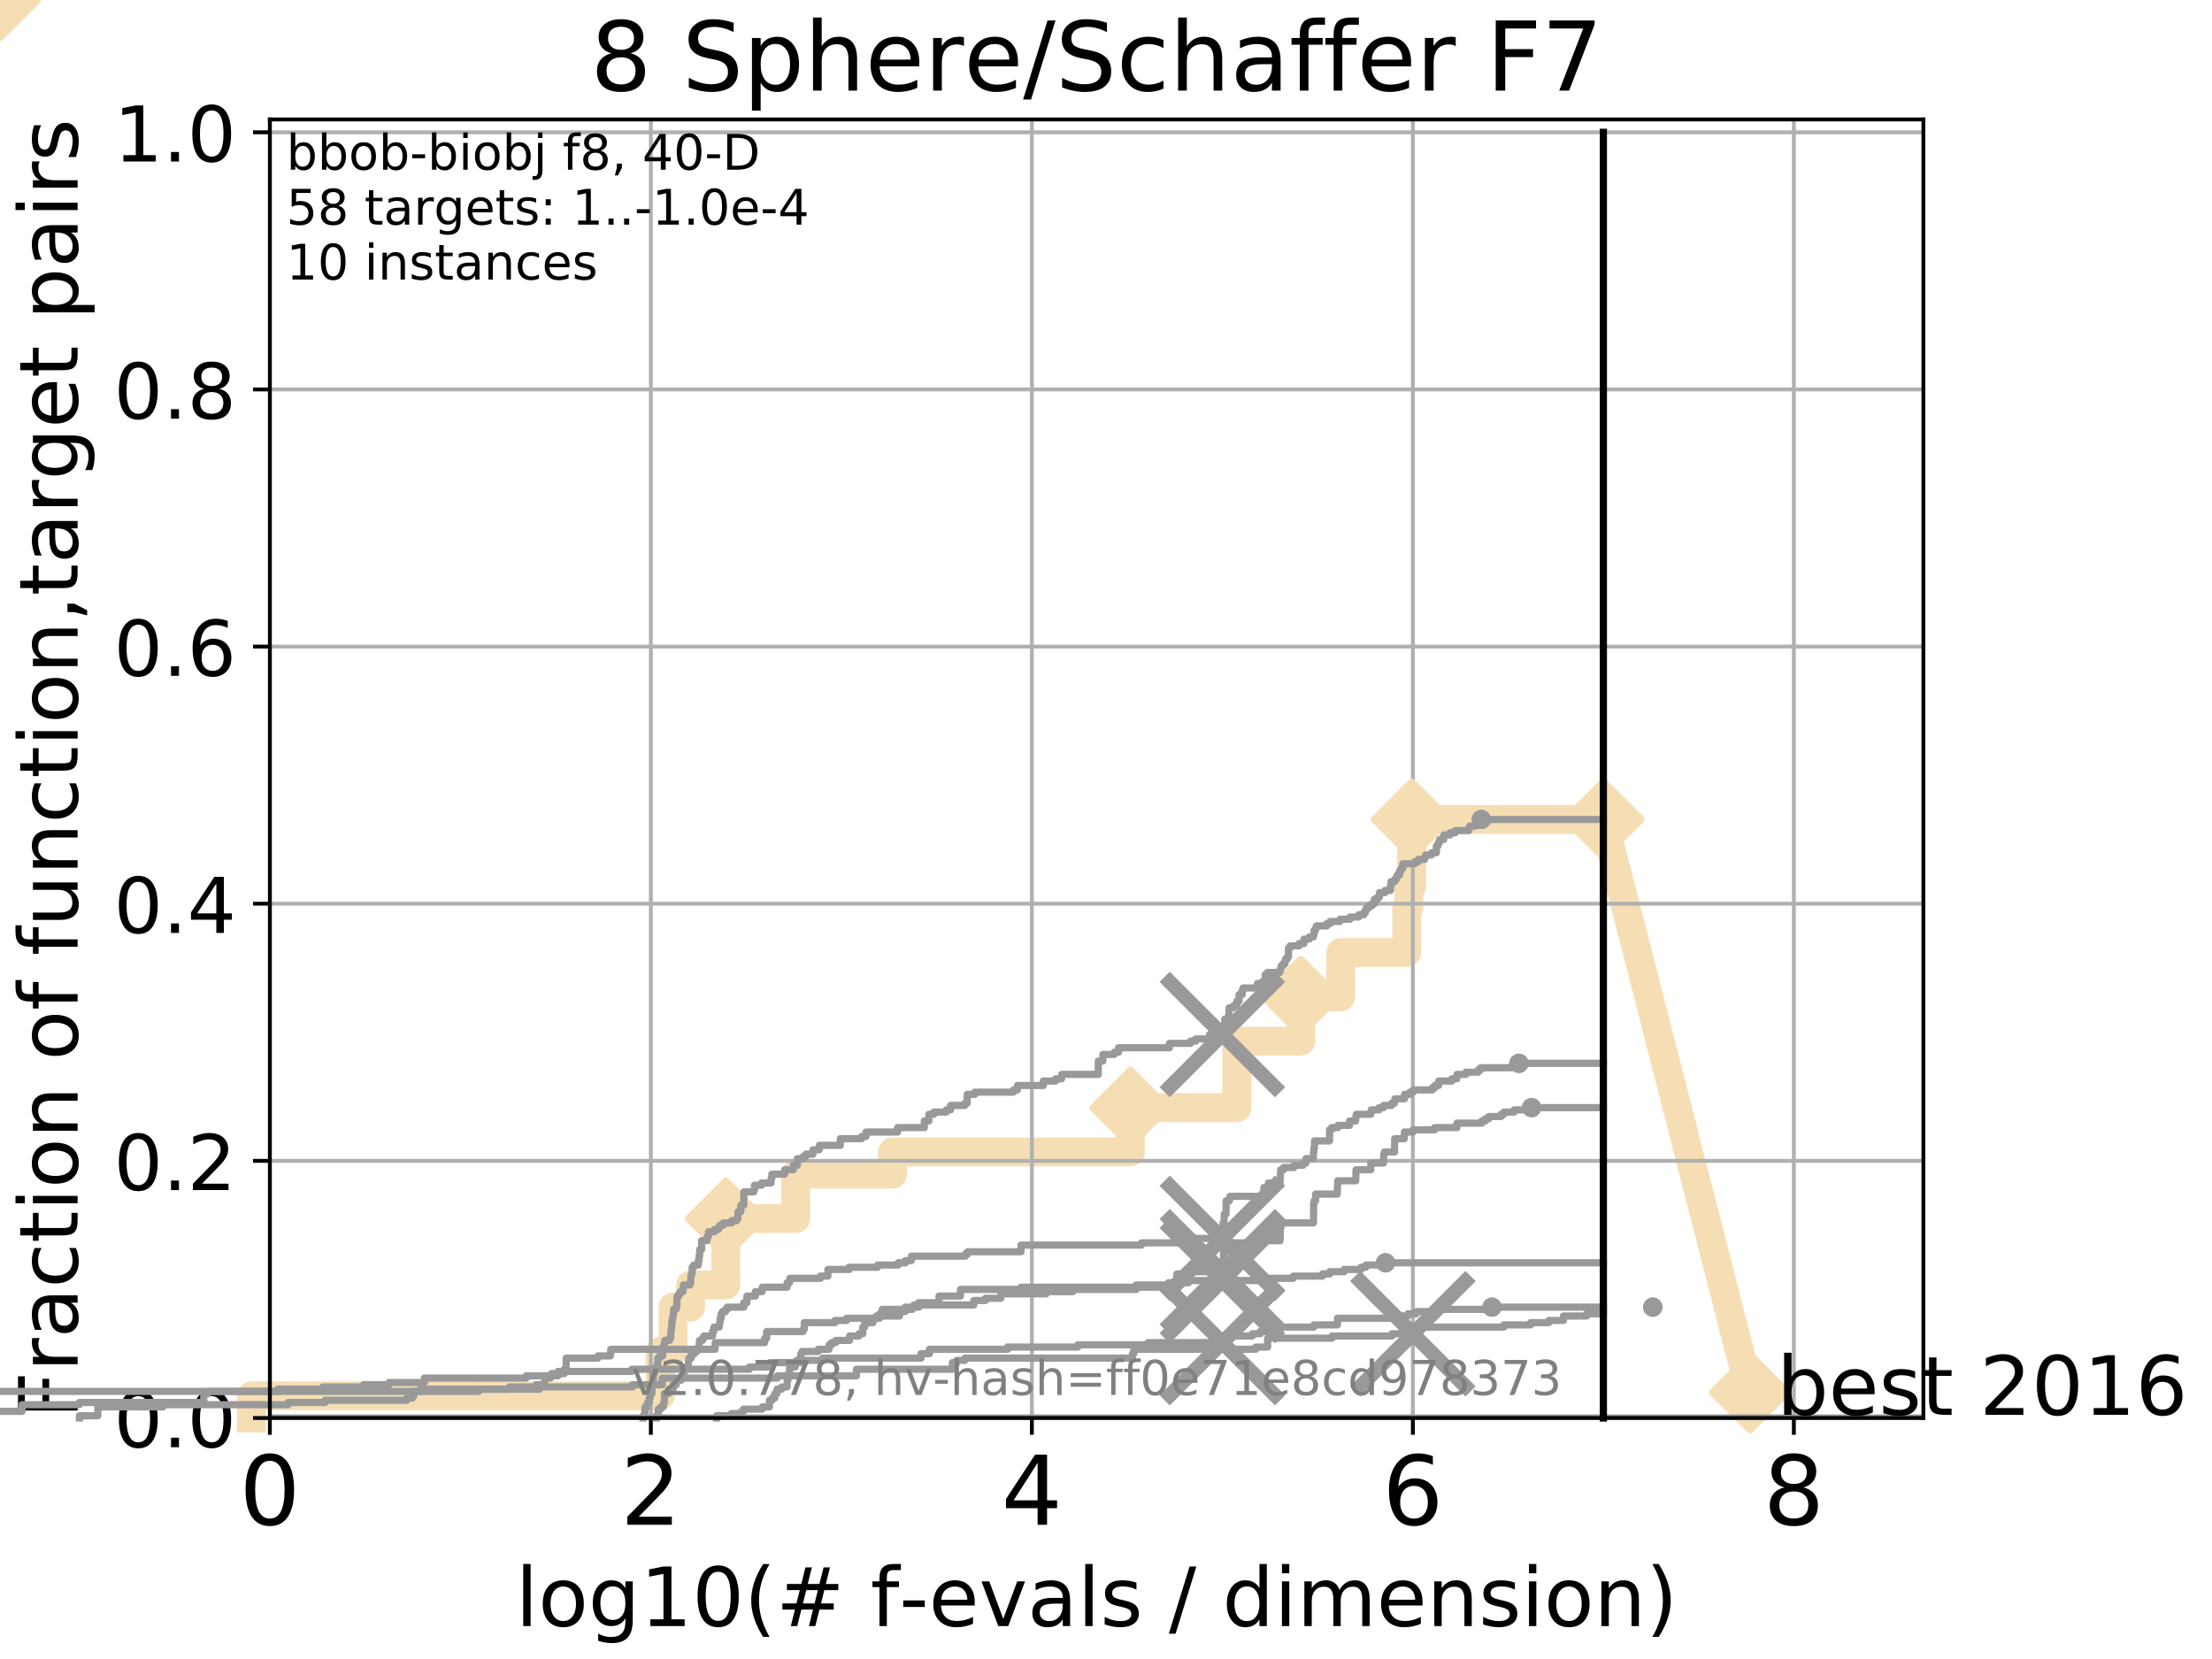 <?xml version="1.0" encoding="utf-8" standalone="no"?>
<!DOCTYPE svg PUBLIC "-//W3C//DTD SVG 1.1//EN"
  "http://www.w3.org/Graphics/SVG/1.1/DTD/svg11.dtd">
<!-- Created with matplotlib (http://matplotlib.org/) -->
<svg height="345pt" version="1.1" viewBox="0 0 460 345" width="460pt" xmlns="http://www.w3.org/2000/svg" xmlns:xlink="http://www.w3.org/1999/xlink">
 <defs>
  <style type="text/css">
*{stroke-linecap:butt;stroke-linejoin:round;}
  </style>
 </defs>
 <g id="figure_1">
  <g id="patch_1">
   <path d="M 0 345.6 
L 460.8 345.6 
L 460.8 0 
L 0 0 
z
" style="fill:#ffffff;"/>
  </g>
  <g id="axes_1">
   <g id="patch_2">
    <path d="M 56.12 294.88 
L 399.984 294.88 
L 399.984 24.84 
L 56.12 24.84 
z
" style="fill:#ffffff;"/>
   </g>
   <g id="line2d_1">
    <path d="M 52.281 294.88 
L 52.281 290.27 
L 137.263 290.27 
L 137.263 281.051 
L 139.951 281.051 
L 139.951 271.831 
L 143.614 271.831 
L 143.614 267.221 
L 150.934 267.221 
L 150.934 253.392 
L 165.477 253.392 
L 165.477 244.173 
L 185.598 244.173 
L 185.598 239.563 
L 235.06 239.563 
L 235.06 230.343 
L 257.218 230.343 
L 257.218 216.514 
L 270.504 216.514 
L 270.504 207.294 
L 278.82 207.294 
L 278.82 198.075 
L 292.537 198.075 
L 292.537 188.855 
L 292.98 188.855 
L 292.98 184.246 
L 293.566 184.246 
L 293.566 170.416 
L 333.43 170.416 
" style="fill:none;stroke:#f5deb3;stroke-linecap:square;stroke-width:6;"/>
   </g>
   <g id="line2d_2">
    <path d="M 0 0 
" style="fill:none;stroke:#f5deb3;stroke-linecap:square;stroke-width:6;"/>
    <defs>
     <path d="M -0 7.778 
L 7.778 0 
L 0 -7.778 
L -7.778 -0 
z
" id="m6b6f19a344" style="stroke:#f5deb3;stroke-linejoin:miter;stroke-width:1.5;"/>
    </defs>
    <g>
     <use style="fill:#f5deb3;stroke:#f5deb3;stroke-linejoin:miter;stroke-width:1.5;" x="0" xlink:href="#m6b6f19a344" y="0"/>
    </g>
   </g>
   <g id="line2d_3">
    <path d="M 333.43 170.416 
L 363.934 289.533 
" style="fill:none;stroke:#f5deb3;stroke-linecap:square;stroke-width:6;"/>
    <g>
     <use style="fill:#f5deb3;stroke:#f5deb3;stroke-linejoin:miter;stroke-width:1.5;" x="333.43" xlink:href="#m6b6f19a344" y="170.416"/>
     <use style="fill:#f5deb3;stroke:#f5deb3;stroke-linejoin:miter;stroke-width:1.5;" x="363.934" xlink:href="#m6b6f19a344" y="289.533"/>
    </g>
   </g>
   <g id="matplotlib.axis_1">
    <g id="xtick_1">
     <g id="line2d_4">
      <path clip-path="url(#p09f0f51078)" d="M 56.12 294.88 
L 56.12 24.84 
" style="fill:none;stroke:#b0b0b0;stroke-linecap:square;stroke-width:0.8;"/>
     </g>
     <g id="line2d_5">
      <defs>
       <path d="M 0 0 
L 0 3.5 
" id="mbb4290926c" style="stroke:#000000;stroke-width:0.8;"/>
      </defs>
      <g>
       <use style="stroke:#000000;stroke-width:0.8;" x="56.12" xlink:href="#mbb4290926c" y="294.88"/>
      </g>
     </g>
     <g id="text_1">
      <!-- 0 -->
      <defs>
       <path d="M 31.781 66.406 
Q 24.172 66.406 20.328 58.906 
Q 16.5 51.422 16.5 36.375 
Q 16.5 21.391 20.328 13.891 
Q 24.172 6.391 31.781 6.391 
Q 39.453 6.391 43.281 13.891 
Q 47.125 21.391 47.125 36.375 
Q 47.125 51.422 43.281 58.906 
Q 39.453 66.406 31.781 66.406 
z
M 31.781 74.219 
Q 44.047 74.219 50.516 64.516 
Q 56.984 54.828 56.984 36.375 
Q 56.984 17.969 50.516 8.266 
Q 44.047 -1.422 31.781 -1.422 
Q 19.531 -1.422 13.062 8.266 
Q 6.594 17.969 6.594 36.375 
Q 6.594 54.828 13.062 64.516 
Q 19.531 74.219 31.781 74.219 
z
" id="DejaVuSans-30"/>
      </defs>
      <g transform="translate(49.758 317.077)scale(0.2 -0.2)">
       <use xlink:href="#DejaVuSans-30"/>
      </g>
     </g>
    </g>
    <g id="xtick_2">
     <g id="line2d_6">
      <path clip-path="url(#p09f0f51078)" d="M 135.351 294.88 
L 135.351 24.84 
" style="fill:none;stroke:#b0b0b0;stroke-linecap:square;stroke-width:0.8;"/>
     </g>
     <g id="line2d_7">
      <g>
       <use style="stroke:#000000;stroke-width:0.8;" x="135.351" xlink:href="#mbb4290926c" y="294.88"/>
      </g>
     </g>
     <g id="text_2">
      <!-- 2 -->
      <defs>
       <path d="M 19.188 8.297 
L 53.609 8.297 
L 53.609 0 
L 7.328 0 
L 7.328 8.297 
Q 12.938 14.109 22.625 23.891 
Q 32.328 33.688 34.812 36.531 
Q 39.547 41.844 41.422 45.531 
Q 43.312 49.219 43.312 52.781 
Q 43.312 58.594 39.234 62.25 
Q 35.156 65.922 28.609 65.922 
Q 23.969 65.922 18.812 64.312 
Q 13.672 62.703 7.812 59.422 
L 7.812 69.391 
Q 13.766 71.781 18.938 73 
Q 24.125 74.219 28.422 74.219 
Q 39.75 74.219 46.484 68.547 
Q 53.219 62.891 53.219 53.422 
Q 53.219 48.922 51.531 44.891 
Q 49.859 40.875 45.406 35.406 
Q 44.188 33.984 37.641 27.219 
Q 31.109 20.453 19.188 8.297 
z
" id="DejaVuSans-32"/>
      </defs>
      <g transform="translate(128.989 317.077)scale(0.2 -0.2)">
       <use xlink:href="#DejaVuSans-32"/>
      </g>
     </g>
    </g>
    <g id="xtick_3">
     <g id="line2d_8">
      <path clip-path="url(#p09f0f51078)" d="M 214.583 294.88 
L 214.583 24.84 
" style="fill:none;stroke:#b0b0b0;stroke-linecap:square;stroke-width:0.8;"/>
     </g>
     <g id="line2d_9">
      <g>
       <use style="stroke:#000000;stroke-width:0.8;" x="214.583" xlink:href="#mbb4290926c" y="294.88"/>
      </g>
     </g>
     <g id="text_3">
      <!-- 4 -->
      <defs>
       <path d="M 37.797 64.312 
L 12.891 25.391 
L 37.797 25.391 
z
M 35.203 72.906 
L 47.609 72.906 
L 47.609 25.391 
L 58.016 25.391 
L 58.016 17.188 
L 47.609 17.188 
L 47.609 0 
L 37.797 0 
L 37.797 17.188 
L 4.891 17.188 
L 4.891 26.703 
z
" id="DejaVuSans-34"/>
      </defs>
      <g transform="translate(208.22 317.077)scale(0.2 -0.2)">
       <use xlink:href="#DejaVuSans-34"/>
      </g>
     </g>
    </g>
    <g id="xtick_4">
     <g id="line2d_10">
      <path clip-path="url(#p09f0f51078)" d="M 293.814 294.88 
L 293.814 24.84 
" style="fill:none;stroke:#b0b0b0;stroke-linecap:square;stroke-width:0.8;"/>
     </g>
     <g id="line2d_11">
      <g>
       <use style="stroke:#000000;stroke-width:0.8;" x="293.814" xlink:href="#mbb4290926c" y="294.88"/>
      </g>
     </g>
     <g id="text_4">
      <!-- 6 -->
      <defs>
       <path d="M 33.016 40.375 
Q 26.375 40.375 22.484 35.828 
Q 18.609 31.297 18.609 23.391 
Q 18.609 15.531 22.484 10.953 
Q 26.375 6.391 33.016 6.391 
Q 39.656 6.391 43.531 10.953 
Q 47.406 15.531 47.406 23.391 
Q 47.406 31.297 43.531 35.828 
Q 39.656 40.375 33.016 40.375 
z
M 52.594 71.297 
L 52.594 62.312 
Q 48.875 64.062 45.094 64.984 
Q 41.312 65.922 37.594 65.922 
Q 27.828 65.922 22.672 59.328 
Q 17.531 52.734 16.797 39.406 
Q 19.672 43.656 24.016 45.922 
Q 28.375 48.188 33.594 48.188 
Q 44.578 48.188 50.953 41.516 
Q 57.328 34.859 57.328 23.391 
Q 57.328 12.156 50.688 5.359 
Q 44.047 -1.422 33.016 -1.422 
Q 20.359 -1.422 13.672 8.266 
Q 6.984 17.969 6.984 36.375 
Q 6.984 53.656 15.188 63.938 
Q 23.391 74.219 37.203 74.219 
Q 40.922 74.219 44.703 73.484 
Q 48.484 72.75 52.594 71.297 
z
" id="DejaVuSans-36"/>
      </defs>
      <g transform="translate(287.452 317.077)scale(0.2 -0.2)">
       <use xlink:href="#DejaVuSans-36"/>
      </g>
     </g>
    </g>
    <g id="xtick_5">
     <g id="line2d_12">
      <path clip-path="url(#p09f0f51078)" d="M 373.045 294.88 
L 373.045 24.84 
" style="fill:none;stroke:#b0b0b0;stroke-linecap:square;stroke-width:0.8;"/>
     </g>
     <g id="line2d_13">
      <g>
       <use style="stroke:#000000;stroke-width:0.8;" x="373.045" xlink:href="#mbb4290926c" y="294.88"/>
      </g>
     </g>
     <g id="text_5">
      <!-- 8 -->
      <defs>
       <path d="M 31.781 34.625 
Q 24.75 34.625 20.719 30.859 
Q 16.703 27.094 16.703 20.516 
Q 16.703 13.922 20.719 10.156 
Q 24.75 6.391 31.781 6.391 
Q 38.812 6.391 42.859 10.172 
Q 46.922 13.969 46.922 20.516 
Q 46.922 27.094 42.891 30.859 
Q 38.875 34.625 31.781 34.625 
z
M 21.922 38.812 
Q 15.578 40.375 12.031 44.719 
Q 8.5 49.078 8.5 55.328 
Q 8.5 64.062 14.719 69.141 
Q 20.953 74.219 31.781 74.219 
Q 42.672 74.219 48.875 69.141 
Q 55.078 64.062 55.078 55.328 
Q 55.078 49.078 51.531 44.719 
Q 48 40.375 41.703 38.812 
Q 48.828 37.156 52.797 32.312 
Q 56.781 27.484 56.781 20.516 
Q 56.781 9.906 50.312 4.234 
Q 43.844 -1.422 31.781 -1.422 
Q 19.734 -1.422 13.25 4.234 
Q 6.781 9.906 6.781 20.516 
Q 6.781 27.484 10.781 32.312 
Q 14.797 37.156 21.922 38.812 
z
M 18.312 54.391 
Q 18.312 48.734 21.844 45.562 
Q 25.391 42.391 31.781 42.391 
Q 38.141 42.391 41.719 45.562 
Q 45.312 48.734 45.312 54.391 
Q 45.312 60.062 41.719 63.234 
Q 38.141 66.406 31.781 66.406 
Q 25.391 66.406 21.844 63.234 
Q 18.312 60.062 18.312 54.391 
z
" id="DejaVuSans-38"/>
      </defs>
      <g transform="translate(366.683 317.077)scale(0.2 -0.2)">
       <use xlink:href="#DejaVuSans-38"/>
      </g>
     </g>
    </g>
    <g id="text_6">
     <!-- log10(# f-evals / dimension) -->
     <defs>
      <path d="M 9.422 75.984 
L 18.406 75.984 
L 18.406 0 
L 9.422 0 
z
" id="DejaVuSans-6c"/>
      <path d="M 30.609 48.391 
Q 23.391 48.391 19.188 42.75 
Q 14.984 37.109 14.984 27.297 
Q 14.984 17.484 19.156 11.844 
Q 23.344 6.203 30.609 6.203 
Q 37.797 6.203 41.984 11.859 
Q 46.188 17.531 46.188 27.297 
Q 46.188 37.016 41.984 42.703 
Q 37.797 48.391 30.609 48.391 
z
M 30.609 56 
Q 42.328 56 49.016 48.375 
Q 55.719 40.766 55.719 27.297 
Q 55.719 13.875 49.016 6.219 
Q 42.328 -1.422 30.609 -1.422 
Q 18.844 -1.422 12.172 6.219 
Q 5.516 13.875 5.516 27.297 
Q 5.516 40.766 12.172 48.375 
Q 18.844 56 30.609 56 
z
" id="DejaVuSans-6f"/>
      <path d="M 45.406 27.984 
Q 45.406 37.75 41.375 43.109 
Q 37.359 48.484 30.078 48.484 
Q 22.859 48.484 18.828 43.109 
Q 14.797 37.75 14.797 27.984 
Q 14.797 18.266 18.828 12.891 
Q 22.859 7.516 30.078 7.516 
Q 37.359 7.516 41.375 12.891 
Q 45.406 18.266 45.406 27.984 
z
M 54.391 6.781 
Q 54.391 -7.172 48.188 -13.984 
Q 42 -20.797 29.203 -20.797 
Q 24.469 -20.797 20.266 -20.094 
Q 16.062 -19.391 12.109 -17.922 
L 12.109 -9.188 
Q 16.062 -11.328 19.922 -12.344 
Q 23.781 -13.375 27.781 -13.375 
Q 36.625 -13.375 41.016 -8.766 
Q 45.406 -4.156 45.406 5.172 
L 45.406 9.625 
Q 42.625 4.781 38.281 2.391 
Q 33.938 0 27.875 0 
Q 17.828 0 11.672 7.656 
Q 5.516 15.328 5.516 27.984 
Q 5.516 40.672 11.672 48.328 
Q 17.828 56 27.875 56 
Q 33.938 56 38.281 53.609 
Q 42.625 51.219 45.406 46.391 
L 45.406 54.688 
L 54.391 54.688 
z
" id="DejaVuSans-67"/>
      <path d="M 12.406 8.297 
L 28.516 8.297 
L 28.516 63.922 
L 10.984 60.406 
L 10.984 69.391 
L 28.422 72.906 
L 38.281 72.906 
L 38.281 8.297 
L 54.391 8.297 
L 54.391 0 
L 12.406 0 
z
" id="DejaVuSans-31"/>
      <path d="M 31 75.875 
Q 24.469 64.656 21.281 53.656 
Q 18.109 42.672 18.109 31.391 
Q 18.109 20.125 21.312 9.062 
Q 24.516 -2 31 -13.188 
L 23.188 -13.188 
Q 15.875 -1.703 12.234 9.375 
Q 8.594 20.453 8.594 31.391 
Q 8.594 42.281 12.203 53.312 
Q 15.828 64.359 23.188 75.875 
z
" id="DejaVuSans-28"/>
      <path d="M 51.125 44 
L 36.922 44 
L 32.812 27.688 
L 47.125 27.688 
z
M 43.797 71.781 
L 38.719 51.516 
L 52.984 51.516 
L 58.109 71.781 
L 65.922 71.781 
L 60.891 51.516 
L 76.125 51.516 
L 76.125 44 
L 58.984 44 
L 54.984 27.688 
L 70.516 27.688 
L 70.516 20.219 
L 53.078 20.219 
L 48 0 
L 40.188 0 
L 45.219 20.219 
L 30.906 20.219 
L 25.875 0 
L 18.016 0 
L 23.094 20.219 
L 7.719 20.219 
L 7.719 27.688 
L 24.906 27.688 
L 29 44 
L 13.281 44 
L 13.281 51.516 
L 30.906 51.516 
L 35.891 71.781 
z
" id="DejaVuSans-23"/>
      <path id="DejaVuSans-20"/>
      <path d="M 37.109 75.984 
L 37.109 68.5 
L 28.516 68.5 
Q 23.688 68.5 21.797 66.547 
Q 19.922 64.594 19.922 59.516 
L 19.922 54.688 
L 34.719 54.688 
L 34.719 47.703 
L 19.922 47.703 
L 19.922 0 
L 10.891 0 
L 10.891 47.703 
L 2.297 47.703 
L 2.297 54.688 
L 10.891 54.688 
L 10.891 58.5 
Q 10.891 67.625 15.141 71.797 
Q 19.391 75.984 28.609 75.984 
z
" id="DejaVuSans-66"/>
      <path d="M 4.891 31.391 
L 31.203 31.391 
L 31.203 23.391 
L 4.891 23.391 
z
" id="DejaVuSans-2d"/>
      <path d="M 56.203 29.594 
L 56.203 25.203 
L 14.891 25.203 
Q 15.484 15.922 20.484 11.062 
Q 25.484 6.203 34.422 6.203 
Q 39.594 6.203 44.453 7.469 
Q 49.312 8.734 54.109 11.281 
L 54.109 2.781 
Q 49.266 0.734 44.188 -0.344 
Q 39.109 -1.422 33.891 -1.422 
Q 20.797 -1.422 13.156 6.188 
Q 5.516 13.812 5.516 26.812 
Q 5.516 40.234 12.766 48.109 
Q 20.016 56 32.328 56 
Q 43.359 56 49.781 48.891 
Q 56.203 41.797 56.203 29.594 
z
M 47.219 32.234 
Q 47.125 39.594 43.094 43.984 
Q 39.062 48.391 32.422 48.391 
Q 24.906 48.391 20.391 44.141 
Q 15.875 39.891 15.188 32.172 
z
" id="DejaVuSans-65"/>
      <path d="M 2.984 54.688 
L 12.5 54.688 
L 29.594 8.797 
L 46.688 54.688 
L 56.203 54.688 
L 35.688 0 
L 23.484 0 
z
" id="DejaVuSans-76"/>
      <path d="M 34.281 27.484 
Q 23.391 27.484 19.188 25 
Q 14.984 22.516 14.984 16.5 
Q 14.984 11.719 18.141 8.906 
Q 21.297 6.109 26.703 6.109 
Q 34.188 6.109 38.703 11.406 
Q 43.219 16.703 43.219 25.484 
L 43.219 27.484 
z
M 52.203 31.203 
L 52.203 0 
L 43.219 0 
L 43.219 8.297 
Q 40.141 3.328 35.547 0.953 
Q 30.953 -1.422 24.312 -1.422 
Q 15.922 -1.422 10.953 3.297 
Q 6 8.016 6 15.922 
Q 6 25.141 12.172 29.828 
Q 18.359 34.516 30.609 34.516 
L 43.219 34.516 
L 43.219 35.406 
Q 43.219 41.609 39.141 45 
Q 35.062 48.391 27.688 48.391 
Q 23 48.391 18.547 47.266 
Q 14.109 46.141 10.016 43.891 
L 10.016 52.203 
Q 14.938 54.109 19.578 55.047 
Q 24.219 56 28.609 56 
Q 40.484 56 46.344 49.844 
Q 52.203 43.703 52.203 31.203 
z
" id="DejaVuSans-61"/>
      <path d="M 44.281 53.078 
L 44.281 44.578 
Q 40.484 46.531 36.375 47.5 
Q 32.281 48.484 27.875 48.484 
Q 21.188 48.484 17.844 46.438 
Q 14.5 44.391 14.5 40.281 
Q 14.5 37.156 16.891 35.375 
Q 19.281 33.594 26.516 31.984 
L 29.594 31.297 
Q 39.156 29.25 43.188 25.516 
Q 47.219 21.781 47.219 15.094 
Q 47.219 7.469 41.188 3.016 
Q 35.156 -1.422 24.609 -1.422 
Q 20.219 -1.422 15.453 -0.562 
Q 10.688 0.297 5.422 2 
L 5.422 11.281 
Q 10.406 8.688 15.234 7.391 
Q 20.062 6.109 24.812 6.109 
Q 31.156 6.109 34.562 8.281 
Q 37.984 10.453 37.984 14.406 
Q 37.984 18.062 35.516 20.016 
Q 33.062 21.969 24.703 23.781 
L 21.578 24.516 
Q 13.234 26.266 9.516 29.906 
Q 5.812 33.547 5.812 39.891 
Q 5.812 47.609 11.281 51.797 
Q 16.75 56 26.812 56 
Q 31.781 56 36.172 55.266 
Q 40.578 54.547 44.281 53.078 
z
" id="DejaVuSans-73"/>
      <path d="M 25.391 72.906 
L 33.688 72.906 
L 8.297 -9.281 
L 0 -9.281 
z
" id="DejaVuSans-2f"/>
      <path d="M 45.406 46.391 
L 45.406 75.984 
L 54.391 75.984 
L 54.391 0 
L 45.406 0 
L 45.406 8.203 
Q 42.578 3.328 38.25 0.953 
Q 33.938 -1.422 27.875 -1.422 
Q 17.969 -1.422 11.734 6.484 
Q 5.516 14.406 5.516 27.297 
Q 5.516 40.188 11.734 48.094 
Q 17.969 56 27.875 56 
Q 33.938 56 38.25 53.625 
Q 42.578 51.266 45.406 46.391 
z
M 14.797 27.297 
Q 14.797 17.391 18.875 11.75 
Q 22.953 6.109 30.078 6.109 
Q 37.203 6.109 41.297 11.75 
Q 45.406 17.391 45.406 27.297 
Q 45.406 37.203 41.297 42.844 
Q 37.203 48.484 30.078 48.484 
Q 22.953 48.484 18.875 42.844 
Q 14.797 37.203 14.797 27.297 
z
" id="DejaVuSans-64"/>
      <path d="M 9.422 54.688 
L 18.406 54.688 
L 18.406 0 
L 9.422 0 
z
M 9.422 75.984 
L 18.406 75.984 
L 18.406 64.594 
L 9.422 64.594 
z
" id="DejaVuSans-69"/>
      <path d="M 52 44.188 
Q 55.375 50.25 60.062 53.125 
Q 64.75 56 71.094 56 
Q 79.641 56 84.281 50.016 
Q 88.922 44.047 88.922 33.016 
L 88.922 0 
L 79.891 0 
L 79.891 32.719 
Q 79.891 40.578 77.094 44.375 
Q 74.312 48.188 68.609 48.188 
Q 61.625 48.188 57.562 43.547 
Q 53.516 38.922 53.516 30.906 
L 53.516 0 
L 44.484 0 
L 44.484 32.719 
Q 44.484 40.625 41.703 44.406 
Q 38.922 48.188 33.109 48.188 
Q 26.219 48.188 22.156 43.531 
Q 18.109 38.875 18.109 30.906 
L 18.109 0 
L 9.078 0 
L 9.078 54.688 
L 18.109 54.688 
L 18.109 46.188 
Q 21.188 51.219 25.484 53.609 
Q 29.781 56 35.688 56 
Q 41.656 56 45.828 52.969 
Q 50 49.953 52 44.188 
z
" id="DejaVuSans-6d"/>
      <path d="M 54.891 33.016 
L 54.891 0 
L 45.906 0 
L 45.906 32.719 
Q 45.906 40.484 42.875 44.328 
Q 39.844 48.188 33.797 48.188 
Q 26.516 48.188 22.312 43.547 
Q 18.109 38.922 18.109 30.906 
L 18.109 0 
L 9.078 0 
L 9.078 54.688 
L 18.109 54.688 
L 18.109 46.188 
Q 21.344 51.125 25.703 53.562 
Q 30.078 56 35.797 56 
Q 45.219 56 50.047 50.172 
Q 54.891 44.344 54.891 33.016 
z
" id="DejaVuSans-6e"/>
      <path d="M 8.016 75.875 
L 15.828 75.875 
Q 23.141 64.359 26.781 53.312 
Q 30.422 42.281 30.422 31.391 
Q 30.422 20.453 26.781 9.375 
Q 23.141 -1.703 15.828 -13.188 
L 8.016 -13.188 
Q 14.5 -2 17.703 9.062 
Q 20.906 20.125 20.906 31.391 
Q 20.906 42.672 17.703 53.656 
Q 14.5 64.656 8.016 75.875 
z
" id="DejaVuSans-29"/>
     </defs>
     <g transform="translate(107.211 338.154)scale(0.17 -0.17)">
      <use xlink:href="#DejaVuSans-6c"/>
      <use x="27.783" xlink:href="#DejaVuSans-6f"/>
      <use x="88.965" xlink:href="#DejaVuSans-67"/>
      <use x="152.441" xlink:href="#DejaVuSans-31"/>
      <use x="216.064" xlink:href="#DejaVuSans-30"/>
      <use x="279.688" xlink:href="#DejaVuSans-28"/>
      <use x="318.701" xlink:href="#DejaVuSans-23"/>
      <use x="402.49" xlink:href="#DejaVuSans-20"/>
      <use x="434.277" xlink:href="#DejaVuSans-66"/>
      <use x="469.404" xlink:href="#DejaVuSans-2d"/>
      <use x="505.488" xlink:href="#DejaVuSans-65"/>
      <use x="567.012" xlink:href="#DejaVuSans-76"/>
      <use x="626.191" xlink:href="#DejaVuSans-61"/>
      <use x="687.471" xlink:href="#DejaVuSans-6c"/>
      <use x="715.254" xlink:href="#DejaVuSans-73"/>
      <use x="767.354" xlink:href="#DejaVuSans-20"/>
      <use x="799.141" xlink:href="#DejaVuSans-2f"/>
      <use x="832.832" xlink:href="#DejaVuSans-20"/>
      <use x="864.619" xlink:href="#DejaVuSans-64"/>
      <use x="928.096" xlink:href="#DejaVuSans-69"/>
      <use x="955.879" xlink:href="#DejaVuSans-6d"/>
      <use x="1053.291" xlink:href="#DejaVuSans-65"/>
      <use x="1114.814" xlink:href="#DejaVuSans-6e"/>
      <use x="1178.193" xlink:href="#DejaVuSans-73"/>
      <use x="1230.293" xlink:href="#DejaVuSans-69"/>
      <use x="1258.076" xlink:href="#DejaVuSans-6f"/>
      <use x="1319.258" xlink:href="#DejaVuSans-6e"/>
      <use x="1382.637" xlink:href="#DejaVuSans-29"/>
     </g>
    </g>
   </g>
   <g id="matplotlib.axis_2">
    <g id="ytick_1">
     <g id="line2d_14">
      <path clip-path="url(#p09f0f51078)" d="M 56.12 294.88 
L 399.984 294.88 
" style="fill:none;stroke:#b0b0b0;stroke-linecap:square;stroke-width:0.8;"/>
     </g>
     <g id="line2d_15">
      <defs>
       <path d="M 0 0 
L -3.5 0 
" id="m45946467a5" style="stroke:#000000;stroke-width:0.8;"/>
      </defs>
      <g>
       <use style="stroke:#000000;stroke-width:0.8;" x="56.12" xlink:href="#m45946467a5" y="294.88"/>
      </g>
     </g>
     <g id="text_7">
      <!-- 0.0 -->
      <defs>
       <path d="M 10.688 12.406 
L 21 12.406 
L 21 0 
L 10.688 0 
z
" id="DejaVuSans-2e"/>
      </defs>
      <g transform="translate(23.675 300.959)scale(0.16 -0.16)">
       <use xlink:href="#DejaVuSans-30"/>
       <use x="63.623" xlink:href="#DejaVuSans-2e"/>
       <use x="95.41" xlink:href="#DejaVuSans-30"/>
      </g>
     </g>
    </g>
    <g id="ytick_2">
     <g id="line2d_16">
      <path clip-path="url(#p09f0f51078)" d="M 56.12 241.407 
L 399.984 241.407 
" style="fill:none;stroke:#b0b0b0;stroke-linecap:square;stroke-width:0.8;"/>
     </g>
     <g id="line2d_17">
      <g>
       <use style="stroke:#000000;stroke-width:0.8;" x="56.12" xlink:href="#m45946467a5" y="241.407"/>
      </g>
     </g>
     <g id="text_8">
      <!-- 0.2 -->
      <g transform="translate(23.675 247.485)scale(0.16 -0.16)">
       <use xlink:href="#DejaVuSans-30"/>
       <use x="63.623" xlink:href="#DejaVuSans-2e"/>
       <use x="95.41" xlink:href="#DejaVuSans-32"/>
      </g>
     </g>
    </g>
    <g id="ytick_3">
     <g id="line2d_18">
      <path clip-path="url(#p09f0f51078)" d="M 56.12 187.933 
L 399.984 187.933 
" style="fill:none;stroke:#b0b0b0;stroke-linecap:square;stroke-width:0.8;"/>
     </g>
     <g id="line2d_19">
      <g>
       <use style="stroke:#000000;stroke-width:0.8;" x="56.12" xlink:href="#m45946467a5" y="187.933"/>
      </g>
     </g>
     <g id="text_9">
      <!-- 0.4 -->
      <g transform="translate(23.675 194.012)scale(0.16 -0.16)">
       <use xlink:href="#DejaVuSans-30"/>
       <use x="63.623" xlink:href="#DejaVuSans-2e"/>
       <use x="95.41" xlink:href="#DejaVuSans-34"/>
      </g>
     </g>
    </g>
    <g id="ytick_4">
     <g id="line2d_20">
      <path clip-path="url(#p09f0f51078)" d="M 56.12 134.46 
L 399.984 134.46 
" style="fill:none;stroke:#b0b0b0;stroke-linecap:square;stroke-width:0.8;"/>
     </g>
     <g id="line2d_21">
      <g>
       <use style="stroke:#000000;stroke-width:0.8;" x="56.12" xlink:href="#m45946467a5" y="134.46"/>
      </g>
     </g>
     <g id="text_10">
      <!-- 0.6 -->
      <g transform="translate(23.675 140.539)scale(0.16 -0.16)">
       <use xlink:href="#DejaVuSans-30"/>
       <use x="63.623" xlink:href="#DejaVuSans-2e"/>
       <use x="95.41" xlink:href="#DejaVuSans-36"/>
      </g>
     </g>
    </g>
    <g id="ytick_5">
     <g id="line2d_22">
      <path clip-path="url(#p09f0f51078)" d="M 56.12 80.987 
L 399.984 80.987 
" style="fill:none;stroke:#b0b0b0;stroke-linecap:square;stroke-width:0.8;"/>
     </g>
     <g id="line2d_23">
      <g>
       <use style="stroke:#000000;stroke-width:0.8;" x="56.12" xlink:href="#m45946467a5" y="80.987"/>
      </g>
     </g>
     <g id="text_11">
      <!-- 0.8 -->
      <g transform="translate(23.675 87.066)scale(0.16 -0.16)">
       <use xlink:href="#DejaVuSans-30"/>
       <use x="63.623" xlink:href="#DejaVuSans-2e"/>
       <use x="95.41" xlink:href="#DejaVuSans-38"/>
      </g>
     </g>
    </g>
    <g id="ytick_6">
     <g id="line2d_24">
      <path clip-path="url(#p09f0f51078)" d="M 56.12 27.514 
L 399.984 27.514 
" style="fill:none;stroke:#b0b0b0;stroke-linecap:square;stroke-width:0.8;"/>
     </g>
     <g id="line2d_25">
      <g>
       <use style="stroke:#000000;stroke-width:0.8;" x="56.12" xlink:href="#m45946467a5" y="27.514"/>
      </g>
     </g>
     <g id="text_12">
      <!-- 1.0 -->
      <g transform="translate(23.675 33.592)scale(0.16 -0.16)">
       <use xlink:href="#DejaVuSans-31"/>
       <use x="63.623" xlink:href="#DejaVuSans-2e"/>
       <use x="95.41" xlink:href="#DejaVuSans-30"/>
      </g>
     </g>
    </g>
    <g id="text_13">
     <!-- Fraction of function,target pairs -->
     <defs>
      <path d="M 9.812 72.906 
L 51.703 72.906 
L 51.703 64.594 
L 19.672 64.594 
L 19.672 43.109 
L 48.578 43.109 
L 48.578 34.812 
L 19.672 34.812 
L 19.672 0 
L 9.812 0 
z
" id="DejaVuSans-46"/>
      <path d="M 41.109 46.297 
Q 39.594 47.172 37.812 47.578 
Q 36.031 48 33.891 48 
Q 26.266 48 22.188 43.047 
Q 18.109 38.094 18.109 28.812 
L 18.109 0 
L 9.078 0 
L 9.078 54.688 
L 18.109 54.688 
L 18.109 46.188 
Q 20.953 51.172 25.484 53.578 
Q 30.031 56 36.531 56 
Q 37.453 56 38.578 55.875 
Q 39.703 55.766 41.062 55.516 
z
" id="DejaVuSans-72"/>
      <path d="M 48.781 52.594 
L 48.781 44.188 
Q 44.969 46.297 41.141 47.344 
Q 37.312 48.391 33.406 48.391 
Q 24.656 48.391 19.812 42.844 
Q 14.984 37.312 14.984 27.297 
Q 14.984 17.281 19.812 11.734 
Q 24.656 6.203 33.406 6.203 
Q 37.312 6.203 41.141 7.25 
Q 44.969 8.297 48.781 10.406 
L 48.781 2.094 
Q 45.016 0.344 40.984 -0.531 
Q 36.969 -1.422 32.422 -1.422 
Q 20.062 -1.422 12.781 6.344 
Q 5.516 14.109 5.516 27.297 
Q 5.516 40.672 12.859 48.328 
Q 20.219 56 33.016 56 
Q 37.156 56 41.109 55.141 
Q 45.062 54.297 48.781 52.594 
z
" id="DejaVuSans-63"/>
      <path d="M 18.312 70.219 
L 18.312 54.688 
L 36.812 54.688 
L 36.812 47.703 
L 18.312 47.703 
L 18.312 18.016 
Q 18.312 11.328 20.141 9.422 
Q 21.969 7.516 27.594 7.516 
L 36.812 7.516 
L 36.812 0 
L 27.594 0 
Q 17.188 0 13.234 3.875 
Q 9.281 7.766 9.281 18.016 
L 9.281 47.703 
L 2.688 47.703 
L 2.688 54.688 
L 9.281 54.688 
L 9.281 70.219 
z
" id="DejaVuSans-74"/>
      <path d="M 8.5 21.578 
L 8.5 54.688 
L 17.484 54.688 
L 17.484 21.922 
Q 17.484 14.156 20.5 10.266 
Q 23.531 6.391 29.594 6.391 
Q 36.859 6.391 41.078 11.031 
Q 45.312 15.672 45.312 23.688 
L 45.312 54.688 
L 54.297 54.688 
L 54.297 0 
L 45.312 0 
L 45.312 8.406 
Q 42.047 3.422 37.719 1 
Q 33.406 -1.422 27.688 -1.422 
Q 18.266 -1.422 13.375 4.438 
Q 8.5 10.297 8.5 21.578 
z
M 31.109 56 
z
" id="DejaVuSans-75"/>
      <path d="M 11.719 12.406 
L 22.016 12.406 
L 22.016 4 
L 14.016 -11.625 
L 7.719 -11.625 
L 11.719 4 
z
" id="DejaVuSans-2c"/>
      <path d="M 18.109 8.203 
L 18.109 -20.797 
L 9.078 -20.797 
L 9.078 54.688 
L 18.109 54.688 
L 18.109 46.391 
Q 20.953 51.266 25.266 53.625 
Q 29.594 56 35.594 56 
Q 45.562 56 51.781 48.094 
Q 58.016 40.188 58.016 27.297 
Q 58.016 14.406 51.781 6.484 
Q 45.562 -1.422 35.594 -1.422 
Q 29.594 -1.422 25.266 0.953 
Q 20.953 3.328 18.109 8.203 
z
M 48.688 27.297 
Q 48.688 37.203 44.609 42.844 
Q 40.531 48.484 33.406 48.484 
Q 26.266 48.484 22.188 42.844 
Q 18.109 37.203 18.109 27.297 
Q 18.109 17.391 22.188 11.75 
Q 26.266 6.109 33.406 6.109 
Q 40.531 6.109 44.609 11.75 
Q 48.688 17.391 48.688 27.297 
z
" id="DejaVuSans-70"/>
     </defs>
     <g transform="translate(16.14 294.999)rotate(-90)scale(0.17 -0.17)">
      <use xlink:href="#DejaVuSans-46"/>
      <use x="57.41" xlink:href="#DejaVuSans-72"/>
      <use x="98.523" xlink:href="#DejaVuSans-61"/>
      <use x="159.803" xlink:href="#DejaVuSans-63"/>
      <use x="214.783" xlink:href="#DejaVuSans-74"/>
      <use x="253.992" xlink:href="#DejaVuSans-69"/>
      <use x="281.775" xlink:href="#DejaVuSans-6f"/>
      <use x="342.957" xlink:href="#DejaVuSans-6e"/>
      <use x="406.336" xlink:href="#DejaVuSans-20"/>
      <use x="438.123" xlink:href="#DejaVuSans-6f"/>
      <use x="499.305" xlink:href="#DejaVuSans-66"/>
      <use x="534.51" xlink:href="#DejaVuSans-20"/>
      <use x="566.297" xlink:href="#DejaVuSans-66"/>
      <use x="601.502" xlink:href="#DejaVuSans-75"/>
      <use x="664.881" xlink:href="#DejaVuSans-6e"/>
      <use x="728.26" xlink:href="#DejaVuSans-63"/>
      <use x="783.24" xlink:href="#DejaVuSans-74"/>
      <use x="822.449" xlink:href="#DejaVuSans-69"/>
      <use x="850.232" xlink:href="#DejaVuSans-6f"/>
      <use x="911.414" xlink:href="#DejaVuSans-6e"/>
      <use x="974.793" xlink:href="#DejaVuSans-2c"/>
      <use x="1006.58" xlink:href="#DejaVuSans-74"/>
      <use x="1045.789" xlink:href="#DejaVuSans-61"/>
      <use x="1107.068" xlink:href="#DejaVuSans-72"/>
      <use x="1148.166" xlink:href="#DejaVuSans-67"/>
      <use x="1211.643" xlink:href="#DejaVuSans-65"/>
      <use x="1273.166" xlink:href="#DejaVuSans-74"/>
      <use x="1312.375" xlink:href="#DejaVuSans-20"/>
      <use x="1344.162" xlink:href="#DejaVuSans-70"/>
      <use x="1407.639" xlink:href="#DejaVuSans-61"/>
      <use x="1468.918" xlink:href="#DejaVuSans-69"/>
      <use x="1496.701" xlink:href="#DejaVuSans-72"/>
      <use x="1537.814" xlink:href="#DejaVuSans-73"/>
     </g>
    </g>
   </g>
   <g id="line2d_26">
    <defs>
     <path d="M 0 1.5 
C 0.398 1.5 0.779 1.342 1.061 1.061 
C 1.342 0.779 1.5 0.398 1.5 0 
C 1.5 -0.398 1.342 -0.779 1.061 -1.061 
C 0.779 -1.342 0.398 -1.5 0 -1.5 
C -0.398 -1.5 -0.779 -1.342 -1.061 -1.061 
C -1.342 -0.779 -1.5 -0.398 -1.5 0 
C -1.5 0.398 -1.342 0.779 -1.061 1.061 
C -0.779 1.342 -0.398 1.5 0 1.5 
z
" id="m547d3203c7" style="stroke:#f5deb3;"/>
    </defs>
    <g>
     <use style="fill:#f5deb3;stroke:#f5deb3;" x="293.566" xlink:href="#m547d3203c7" y="170.416"/>
     <use style="fill:#f5deb3;stroke:#f5deb3;" x="293.566" xlink:href="#m547d3203c7" y="170.416"/>
    </g>
   </g>
   <g id="line2d_27">
    <g>
     <use style="fill:#f5deb3;stroke:#f5deb3;stroke-linejoin:miter;stroke-width:1.5;" x="150.934" xlink:href="#m6b6f19a344" y="253.392"/>
     <use style="fill:#f5deb3;stroke:#f5deb3;stroke-linejoin:miter;stroke-width:1.5;" x="235.06" xlink:href="#m6b6f19a344" y="230.343"/>
     <use style="fill:#f5deb3;stroke:#f5deb3;stroke-linejoin:miter;stroke-width:1.5;" x="270.504" xlink:href="#m6b6f19a344" y="207.294"/>
     <use style="fill:#f5deb3;stroke:#f5deb3;stroke-linejoin:miter;stroke-width:1.5;" x="293.566" xlink:href="#m6b6f19a344" y="170.416"/>
     <use style="fill:#f5deb3;stroke:#f5deb3;stroke-linejoin:miter;stroke-width:1.5;" x="333.43" xlink:href="#m6b6f19a344" y="170.416"/>
    </g>
   </g>
   <g id="line2d_28">
    <defs>
     <path d="M 0 1.5 
C 0.398 1.5 0.779 1.342 1.061 1.061 
C 1.342 0.779 1.5 0.398 1.5 0 
C 1.5 -0.398 1.342 -0.779 1.061 -1.061 
C 0.779 -1.342 0.398 -1.5 0 -1.5 
C -0.398 -1.5 -0.779 -1.342 -1.061 -1.061 
C -1.342 -0.779 -1.5 -0.398 -1.5 0 
C -1.5 0.398 -1.342 0.779 -1.061 1.061 
C -0.779 1.342 -0.398 1.5 0 1.5 
z
" id="m62c3dee574" style="stroke:#999999;"/>
    </defs>
    <g>
     <use style="fill:#999999;stroke:#999999;" x="288.123" xlink:href="#m62c3dee574" y="262.612"/>
     <use style="fill:#999999;stroke:#999999;" x="288.123" xlink:href="#m62c3dee574" y="262.612"/>
    </g>
   </g>
   <g id="line2d_29">
    <path d="M -1 289.348 
L 99.54 289.348 
L 99.54 288.887 
L 105.92 288.887 
L 105.92 288.426 
L 111.518 288.426 
L 111.518 287.965 
L 113.249 287.965 
L 113.249 287.043 
L 113.296 287.043 
L 113.296 286.582 
L 114.464 286.582 
L 114.464 286.121 
L 114.666 286.121 
L 114.666 285.66 
L 117.326 285.66 
L 117.326 284.739 
L 117.738 284.739 
L 117.738 282.434 
L 124.339 282.434 
L 124.339 281.973 
L 126.931 281.973 
L 126.931 281.512 
L 127.008 281.512 
L 127.008 280.59 
L 148.72 280.59 
L 148.72 279.207 
L 159.02 279.207 
L 159.02 278.285 
L 159.444 278.285 
L 159.444 276.902 
L 167.018 276.902 
L 167.018 276.441 
L 167.247 276.441 
L 167.247 275.058 
L 173.621 275.058 
L 173.621 274.597 
L 176.055 274.597 
L 176.055 274.136 
L 182.243 274.136 
L 182.243 273.675 
L 187.07 273.675 
L 187.07 272.753 
L 188.236 272.753 
L 188.236 271.831 
L 190.062 271.831 
L 190.062 271.37 
L 202.511 271.37 
L 202.511 270.448 
L 204.926 270.448 
L 204.926 269.987 
L 208.122 269.987 
L 208.122 269.065 
L 217.559 269.065 
L 217.559 268.604 
L 223.135 268.604 
L 223.135 268.143 
L 236.299 268.143 
L 236.299 267.221 
L 242.999 267.221 
L 242.999 266.76 
L 247.17 266.76 
L 247.17 266.299 
L 261.42 266.299 
L 261.42 265.838 
L 268.923 265.838 
L 268.923 265.378 
L 275.016 265.378 
L 275.016 264.917 
L 276.543 264.917 
L 276.543 264.456 
L 279.506 264.456 
L 279.506 263.995 
L 283.064 263.995 
L 283.064 263.534 
L 284.036 263.534 
L 284.036 263.073 
L 288.123 263.073 
L 288.123 262.612 
L 333.43 262.612 
" style="fill:none;stroke:#999999;stroke-linecap:square;stroke-width:1.5;"/>
   </g>
   <g id="line2d_30"/>
   <g id="line2d_31">
    <path d="M 0 0 
" style="fill:none;stroke:#999999;stroke-linecap:square;stroke-width:1.5;"/>
   </g>
   <g id="line2d_32">
    <path clip-path="url(#p09f0f51078)" d="M 254.199 266.299 
" style="fill:none;stroke:#999999;stroke-linecap:square;stroke-width:1.5;"/>
    <defs>
     <path d="M -12 12 
L 12 -12 
M -12 -12 
L 12 12 
" id="m0eb32c2d44" style="stroke:#999999;stroke-width:3;"/>
    </defs>
    <g clip-path="url(#p09f0f51078)">
     <use style="fill:#999999;stroke:#999999;stroke-width:3;" x="254.199" xlink:href="#m0eb32c2d44" y="266.299"/>
    </g>
   </g>
   <g id="line2d_33">
    <path clip-path="url(#p09f0f51078)" d="M 56.12 294.88 
L 56.12 294.88 
L 56.12 294.88 
L 56.12 294.88 
L 399.984 294.88 
" style="fill:none;stroke:#999999;stroke-linecap:square;stroke-width:1.5;"/>
   </g>
   <g id="line2d_34"/>
   <g id="line2d_35">
    <path clip-path="url(#p09f0f51078)" d="M 0 0 
" style="fill:none;stroke:#999999;stroke-linecap:square;stroke-width:1.5;"/>
   </g>
   <g id="line2d_36">
    <g>
     <use style="fill:#999999;stroke:#999999;" x="310.269" xlink:href="#m62c3dee574" y="271.831"/>
     <use style="fill:#999999;stroke:#999999;" x="310.269" xlink:href="#m62c3dee574" y="271.831"/>
    </g>
   </g>
   <g id="line2d_37">
    <path d="M -1 293.497 
L 4.579 293.497 
L 4.579 292.114 
L 16.504 292.114 
L 16.504 291.653 
L 42.382 291.653 
L 42.382 289.809 
L 43.312 289.809 
L 43.312 289.348 
L 57.76 289.348 
L 57.76 288.887 
L 67.163 288.887 
L 67.163 288.426 
L 75.586 288.426 
L 75.586 287.965 
L 80.913 287.965 
L 80.913 287.504 
L 88.258 287.504 
L 88.258 286.582 
L 109.418 286.582 
L 109.418 286.121 
L 116.027 286.121 
L 116.027 285.199 
L 131.388 285.199 
L 131.388 284.739 
L 155.857 284.739 
L 155.857 284.278 
L 160.133 284.278 
L 160.133 283.356 
L 165.631 283.356 
L 165.631 282.895 
L 171.098 282.895 
L 171.098 282.434 
L 191.542 282.434 
L 191.542 281.512 
L 193.28 281.512 
L 193.28 280.59 
L 209.506 280.59 
L 209.506 280.129 
L 224.15 280.129 
L 224.15 279.668 
L 238.76 279.668 
L 238.76 279.207 
L 254.202 279.207 
L 254.202 278.746 
L 254.21 278.746 
L 254.21 278.285 
L 254.255 278.285 
L 254.255 277.824 
L 260.427 277.824 
L 260.427 277.363 
L 262.073 277.363 
L 262.073 276.902 
L 266.152 276.902 
L 266.152 276.441 
L 266.322 276.441 
L 266.322 275.98 
L 273.232 275.98 
L 273.232 275.519 
L 278.131 275.519 
L 278.131 275.058 
L 278.149 275.058 
L 278.149 274.136 
L 290.025 274.136 
L 290.025 273.675 
L 292.763 273.675 
L 292.763 273.214 
L 294.501 273.214 
L 294.501 272.753 
L 298.359 272.753 
L 298.359 272.292 
L 310.269 272.292 
L 310.269 271.831 
L 333.43 271.831 
" style="fill:none;stroke:#999999;stroke-linecap:square;stroke-width:1.5;"/>
   </g>
   <g id="line2d_38"/>
   <g id="line2d_39">
    <path d="M 0 0 
" style="fill:none;stroke:#999999;stroke-linecap:square;stroke-width:1.5;"/>
   </g>
   <g id="line2d_40">
    <path clip-path="url(#p09f0f51078)" d="M 254.198 279.207 
" style="fill:none;stroke:#999999;stroke-linecap:square;stroke-width:1.5;"/>
    <g clip-path="url(#p09f0f51078)">
     <use style="fill:#999999;stroke:#999999;stroke-width:3;" x="254.198" xlink:href="#m0eb32c2d44" y="279.207"/>
    </g>
   </g>
   <g id="line2d_41">
    <g>
     <use style="fill:#999999;stroke:#999999;" x="343.707" xlink:href="#m62c3dee574" y="271.831"/>
     <use style="fill:#999999;stroke:#999999;" x="343.707" xlink:href="#m62c3dee574" y="271.831"/>
    </g>
   </g>
   <g id="line2d_42">
    <path d="M 16.504 294.88 
L 16.504 294.419 
L 20.343 294.419 
L 20.343 292.575 
L 33.909 292.575 
L 33.909 292.114 
L 59.959 292.114 
L 59.959 291.653 
L 67.61 291.653 
L 67.61 291.192 
L 84.567 291.192 
L 84.567 290.731 
L 85.76 290.731 
L 85.76 290.27 
L 86.064 290.27 
L 86.064 289.348 
L 87.372 289.348 
L 87.372 288.887 
L 112.192 288.887 
L 112.192 288.426 
L 131.507 288.426 
L 131.507 287.965 
L 137.707 287.965 
L 137.707 286.582 
L 161.65 286.582 
L 161.65 286.121 
L 178.106 286.121 
L 178.106 284.739 
L 198.056 284.739 
L 198.056 283.356 
L 198.994 283.356 
L 198.994 282.895 
L 200.641 282.895 
L 200.641 282.434 
L 235.48 282.434 
L 235.48 281.512 
L 235.789 281.512 
L 235.789 280.59 
L 261.135 280.59 
L 261.135 280.129 
L 263.612 280.129 
L 263.612 278.285 
L 277.007 278.285 
L 277.007 277.824 
L 289.481 277.824 
L 289.481 277.363 
L 293.822 277.363 
L 293.822 276.902 
L 293.883 276.902 
L 293.883 276.441 
L 294.394 276.441 
L 294.394 275.98 
L 312.737 275.98 
L 312.737 275.519 
L 318.297 275.519 
L 318.297 275.058 
L 322.089 275.058 
L 322.089 274.597 
L 325.13 274.597 
L 325.13 273.675 
L 329.958 273.675 
L 329.958 273.214 
L 333.43 273.214 
" style="fill:none;stroke:#999999;stroke-linecap:square;stroke-width:1.5;"/>
   </g>
   <g id="line2d_43"/>
   <g id="line2d_44">
    <path d="M 0 0 
" style="fill:none;stroke:#999999;stroke-linecap:square;stroke-width:1.5;"/>
   </g>
   <g id="line2d_45">
    <path clip-path="url(#p09f0f51078)" d="M 293.814 277.363 
" style="fill:none;stroke:#999999;stroke-linecap:square;stroke-width:1.5;"/>
    <g clip-path="url(#p09f0f51078)">
     <use style="fill:#999999;stroke:#999999;stroke-width:3;" x="293.814" xlink:href="#m0eb32c2d44" y="277.363"/>
    </g>
   </g>
   <g id="line2d_46">
    <g>
     <use style="fill:#999999;stroke:#999999;" x="308.037" xlink:href="#m62c3dee574" y="170.416"/>
     <use style="fill:#999999;stroke:#999999;" x="308.037" xlink:href="#m62c3dee574" y="170.416"/>
    </g>
   </g>
   <g id="line2d_47">
    <path d="M 133.71 294.88 
L 133.71 294.419 
L 134.094 294.419 
L 134.144 292.575 
L 134.586 292.575 
L 134.667 291.653 
L 135.013 291.653 
L 135.013 290.731 
L 135.204 290.731 
L 135.252 289.809 
L 135.557 289.809 
L 135.646 287.504 
L 135.86 287.504 
L 135.897 285.66 
L 136.137 285.66 
L 136.137 284.739 
L 136.431 284.739 
L 136.431 284.278 
L 136.723 284.278 
L 136.81 282.434 
L 137.151 282.434 
L 137.151 281.973 
L 137.819 281.973 
L 137.823 280.129 
L 138.137 280.129 
L 138.137 279.207 
L 138.254 279.207 
L 138.254 278.746 
L 139.239 278.746 
L 139.239 278.285 
L 139.464 278.285 
L 139.568 276.441 
L 139.649 276.441 
L 139.736 274.597 
L 139.839 274.597 
L 139.945 273.675 
L 140 273.675 
L 140.086 272.292 
L 140.588 272.292 
L 140.588 271.831 
L 140.733 271.831 
L 140.818 269.526 
L 141.153 269.526 
L 141.153 269.065 
L 141.451 269.065 
L 141.451 268.604 
L 142.05 268.604 
L 142.105 267.221 
L 143.448 267.221 
L 143.448 266.76 
L 143.633 266.76 
L 143.665 265.378 
L 143.776 265.378 
L 143.776 264.917 
L 143.933 264.917 
L 143.933 263.534 
L 144.262 263.534 
L 144.262 263.073 
L 145.228 263.073 
L 145.228 262.151 
L 145.359 262.151 
L 145.359 261.229 
L 145.5 261.229 
L 145.5 259.846 
L 145.908 259.846 
L 145.908 258.002 
L 147.043 258.002 
L 147.093 257.08 
L 147.331 257.08 
L 147.331 256.158 
L 148.565 256.158 
L 148.565 255.697 
L 149.395 255.697 
L 149.395 255.236 
L 149.706 255.236 
L 149.706 254.775 
L 150.408 254.775 
L 150.408 254.314 
L 152.148 254.314 
L 152.148 253.853 
L 153.168 253.853 
L 153.168 253.392 
L 153.464 253.392 
L 153.464 252.009 
L 154.048 252.009 
L 154.048 250.626 
L 154.679 250.626 
L 154.679 247.86 
L 156.742 247.86 
L 156.742 247.399 
L 156.905 247.399 
L 156.905 246.477 
L 158.363 246.477 
L 158.363 246.016 
L 160.339 246.016 
L 160.339 245.095 
L 160.496 245.095 
L 160.51 244.173 
L 163.189 244.173 
L 163.189 243.251 
L 164.978 243.251 
L 164.978 242.329 
L 165.829 242.329 
L 165.829 240.946 
L 167.075 240.946 
L 167.075 240.485 
L 167.592 240.485 
L 167.592 240.024 
L 169.05 240.024 
L 169.05 239.102 
L 170.365 239.102 
L 170.4 238.18 
L 174.748 238.18 
L 174.748 236.797 
L 179.179 236.797 
L 179.179 236.336 
L 180.096 236.336 
L 180.096 235.414 
L 186.661 235.414 
L 186.661 234.492 
L 192.222 234.492 
L 192.222 233.109 
L 193.164 233.109 
L 193.164 231.726 
L 194.195 231.726 
L 194.195 231.265 
L 196.788 231.265 
L 196.788 230.804 
L 197.672 230.804 
L 197.672 229.882 
L 200.652 229.882 
L 200.652 229.421 
L 201.136 229.421 
L 201.136 227.577 
L 202.724 227.577 
L 202.724 227.116 
L 210.754 227.116 
L 210.754 226.655 
L 211.583 226.655 
L 211.583 225.734 
L 216.946 225.734 
L 216.946 224.812 
L 219.523 224.812 
L 219.523 224.351 
L 220.758 224.351 
L 220.758 223.429 
L 228.401 223.429 
L 228.401 220.663 
L 229.342 220.663 
L 229.342 219.28 
L 231.713 219.28 
L 231.713 218.819 
L 232.595 218.819 
L 232.595 217.897 
L 243.178 217.897 
L 243.178 216.975 
L 247.549 216.975 
L 247.549 216.514 
L 248.654 216.514 
L 248.654 216.053 
L 251.541 216.053 
L 251.541 215.131 
L 254.248 215.131 
L 254.248 214.67 
L 254.548 214.67 
L 254.548 213.287 
L 254.687 213.287 
L 254.716 211.904 
L 255.523 211.904 
L 255.586 209.599 
L 256.501 209.599 
L 256.501 209.138 
L 257.193 209.138 
L 257.193 208.216 
L 257.665 208.216 
L 257.665 206.833 
L 258.319 206.833 
L 258.319 205.912 
L 258.511 205.912 
L 258.511 205.451 
L 261.482 205.451 
L 261.492 204.529 
L 262.571 204.529 
L 262.571 204.068 
L 263.118 204.068 
L 263.118 202.685 
L 263.574 202.685 
L 263.574 202.224 
L 266.148 202.224 
L 266.148 201.763 
L 266.299 201.763 
L 266.299 201.302 
L 266.427 201.302 
L 266.427 200.841 
L 266.832 200.841 
L 266.832 200.38 
L 267.234 200.38 
L 267.313 199.458 
L 267.686 199.458 
L 267.686 198.997 
L 267.945 198.997 
L 267.945 197.153 
L 268.307 197.153 
L 268.307 196.692 
L 270.148 196.692 
L 270.148 196.231 
L 271.156 196.231 
L 271.156 195.309 
L 272.259 195.309 
L 272.259 194.848 
L 273.116 194.848 
L 273.116 194.387 
L 273.264 194.387 
L 273.264 193.465 
L 273.575 193.465 
L 273.575 193.004 
L 273.745 193.004 
L 273.745 192.543 
L 275.889 192.543 
L 275.889 192.082 
L 276.612 192.082 
L 276.612 191.621 
L 278.654 191.621 
L 278.654 191.16 
L 280.749 191.16 
L 280.749 190.699 
L 282.531 190.699 
L 282.531 190.238 
L 283.615 190.238 
L 283.615 189.777 
L 283.921 189.777 
L 283.921 189.316 
L 284.081 189.316 
L 284.081 188.855 
L 284.61 188.855 
L 284.61 188.394 
L 285.265 188.394 
L 285.265 187.933 
L 285.823 187.933 
L 285.823 187.012 
L 286.474 187.012 
L 286.474 186.551 
L 286.871 186.551 
L 286.871 185.629 
L 288.026 185.629 
L 288.026 185.168 
L 289.153 185.168 
L 289.153 184.246 
L 289.271 184.246 
L 289.271 183.324 
L 290.037 183.324 
L 290.037 182.863 
L 290.379 182.863 
L 290.379 182.402 
L 290.577 182.402 
L 290.577 181.941 
L 291.073 181.941 
L 291.074 181.019 
L 291.377 181.019 
L 291.377 180.558 
L 291.726 180.558 
L 291.726 179.636 
L 294.194 179.636 
L 294.194 179.175 
L 294.945 179.175 
L 294.945 178.714 
L 296.259 178.714 
L 296.259 178.253 
L 296.485 178.253 
L 296.485 177.792 
L 297.69 177.792 
L 297.69 177.331 
L 298.701 177.331 
L 298.701 175.948 
L 299.013 175.948 
L 299.013 175.487 
L 299.204 175.487 
L 299.204 175.026 
L 299.426 175.026 
L 299.426 174.565 
L 300.239 174.565 
L 300.239 173.643 
L 301.552 173.643 
L 301.552 173.182 
L 302.616 173.182 
L 302.616 172.721 
L 305.462 172.721 
L 305.462 172.26 
L 305.616 172.26 
L 305.616 171.799 
L 306.811 171.799 
L 306.811 171.338 
L 307.267 171.338 
L 307.267 170.877 
L 308.037 170.877 
L 308.037 170.416 
L 333.43 170.416 
L 333.43 170.416 
" style="fill:none;stroke:#999999;stroke-linecap:square;stroke-width:1.5;"/>
   </g>
   <g id="line2d_48"/>
   <g id="line2d_49">
    <path d="M 0 0 
" style="fill:none;stroke:#999999;stroke-linecap:square;stroke-width:1.5;"/>
   </g>
   <g id="line2d_50">
    <path clip-path="url(#p09f0f51078)" d="M 254.198 215.131 
" style="fill:none;stroke:#999999;stroke-linecap:square;stroke-width:1.5;"/>
    <g clip-path="url(#p09f0f51078)">
     <use style="fill:#999999;stroke:#999999;stroke-width:3;" x="254.198" xlink:href="#m0eb32c2d44" y="215.131"/>
    </g>
   </g>
   <g id="line2d_51">
    <g>
     <use style="fill:#999999;stroke:#999999;" x="318.511" xlink:href="#m62c3dee574" y="230.343"/>
     <use style="fill:#999999;stroke:#999999;" x="318.511" xlink:href="#m62c3dee574" y="230.343"/>
    </g>
   </g>
   <g id="line2d_52">
    <path d="M 149.006 294.88 
L 149.006 294.419 
L 152.109 294.419 
L 152.109 293.958 
L 154.221 293.958 
L 154.221 293.497 
L 154.615 293.497 
L 154.615 293.036 
L 158.511 293.036 
L 158.511 292.575 
L 160.004 292.575 
L 160.004 291.192 
L 160.57 291.192 
L 160.57 290.731 
L 161.137 290.731 
L 161.137 289.809 
L 161.58 289.809 
L 161.58 288.887 
L 162.533 288.887 
L 162.533 288.426 
L 163.697 288.426 
L 163.697 287.043 
L 163.856 287.043 
L 163.91 285.66 
L 164.214 285.66 
L 164.214 284.278 
L 165.37 284.278 
L 165.37 283.356 
L 166.455 283.356 
L 166.539 281.512 
L 166.773 281.512 
L 166.773 281.051 
L 170.171 281.051 
L 170.171 280.59 
L 172.413 280.59 
L 172.413 279.668 
L 172.918 279.668 
L 172.918 279.207 
L 173.8 279.207 
L 173.8 278.746 
L 176.672 278.746 
L 176.672 277.824 
L 178.625 277.824 
L 178.625 277.363 
L 179.423 277.363 
L 179.423 275.98 
L 179.831 275.98 
L 179.831 275.058 
L 181.541 275.058 
L 181.541 274.136 
L 182.951 274.136 
L 182.951 273.214 
L 183.461 273.214 
L 183.461 272.292 
L 189.722 272.292 
L 189.722 271.831 
L 191.051 271.831 
L 191.051 270.909 
L 195.268 270.909 
L 195.268 269.526 
L 199.734 269.526 
L 199.734 268.143 
L 212.296 268.143 
L 212.296 267.682 
L 244.553 267.682 
L 244.627 266.299 
L 244.704 266.299 
L 244.743 264.917 
L 246.707 264.917 
L 246.707 264.456 
L 254.303 264.456 
L 254.372 263.073 
L 254.42 263.073 
L 254.451 260.307 
L 255.642 260.307 
L 255.642 259.385 
L 256.56 259.385 
L 256.56 258.463 
L 261.995 258.463 
L 261.995 258.002 
L 266.211 258.002 
L 266.243 254.775 
L 266.402 254.775 
L 266.402 254.314 
L 273.149 254.314 
L 273.184 250.165 
L 273.285 250.165 
L 273.285 249.704 
L 273.595 249.704 
L 273.595 248.321 
L 278.086 248.321 
L 278.189 245.556 
L 281.934 245.556 
L 282 243.251 
L 285.063 243.251 
L 285.068 241.868 
L 287.702 241.868 
L 287.757 240.024 
L 287.891 240.024 
L 287.891 239.563 
L 289.997 239.563 
L 290.045 236.797 
L 292.027 236.797 
L 292.063 235.414 
L 293.831 235.414 
L 293.831 234.953 
L 298.346 234.953 
L 298.346 234.492 
L 302.976 234.492 
L 302.976 233.57 
L 308.155 233.57 
L 308.155 233.109 
L 308.887 233.109 
L 308.887 232.648 
L 309.601 232.648 
L 309.601 232.187 
L 312.152 232.187 
L 312.152 231.726 
L 312.734 231.726 
L 312.734 231.265 
L 314.876 231.265 
L 314.876 230.804 
L 318.511 230.804 
L 318.511 230.343 
L 333.43 230.343 
L 333.43 230.343 
" style="fill:none;stroke:#999999;stroke-linecap:square;stroke-width:1.5;"/>
   </g>
   <g id="line2d_53"/>
   <g id="line2d_54">
    <path d="M 0 0 
" style="fill:none;stroke:#999999;stroke-linecap:square;stroke-width:1.5;"/>
   </g>
   <g id="line2d_55">
    <path clip-path="url(#p09f0f51078)" d="M 254.198 264.456 
" style="fill:none;stroke:#999999;stroke-linecap:square;stroke-width:1.5;"/>
    <g clip-path="url(#p09f0f51078)">
     <use style="fill:#999999;stroke:#999999;stroke-width:3;" x="254.198" xlink:href="#m0eb32c2d44" y="264.456"/>
    </g>
   </g>
   <g id="line2d_56">
    <g>
     <use style="fill:#999999;stroke:#999999;" x="315.874" xlink:href="#m62c3dee574" y="221.124"/>
     <use style="fill:#999999;stroke:#999999;" x="315.874" xlink:href="#m62c3dee574" y="221.124"/>
    </g>
   </g>
   <g id="line2d_57">
    <path d="M 136.471 294.88 
L 136.471 294.419 
L 136.846 294.419 
L 136.889 293.036 
L 137.416 293.036 
L 137.416 292.575 
L 137.916 292.575 
L 137.916 292.114 
L 138.03 292.114 
L 138.03 291.653 
L 138.166 291.653 
L 138.17 289.809 
L 139.049 289.809 
L 139.049 288.887 
L 140.007 288.887 
L 140.007 287.965 
L 140.629 287.965 
L 140.629 287.043 
L 141.613 287.043 
L 141.723 286.121 
L 142.102 286.121 
L 142.102 285.66 
L 142.218 285.66 
L 142.301 284.739 
L 142.626 284.739 
L 142.626 284.278 
L 143.126 284.278 
L 143.229 282.434 
L 143.747 282.434 
L 143.747 281.512 
L 144.443 281.512 
L 144.443 281.051 
L 144.933 281.051 
L 144.933 280.59 
L 145.202 280.59 
L 145.202 280.129 
L 145.385 280.129 
L 145.469 278.746 
L 146.084 278.746 
L 146.084 278.285 
L 146.376 278.285 
L 146.376 277.824 
L 148.178 277.824 
L 148.178 276.902 
L 148.423 276.902 
L 148.461 275.98 
L 149.573 275.98 
L 149.659 275.058 
L 149.75 275.058 
L 149.75 274.136 
L 149.969 274.136 
L 149.969 273.214 
L 150.212 273.214 
L 150.212 272.753 
L 150.884 272.753 
L 150.884 272.292 
L 151.239 272.292 
L 151.239 271.831 
L 154.678 271.831 
L 154.678 270.909 
L 155.319 270.909 
L 155.319 269.526 
L 157.085 269.526 
L 157.085 268.604 
L 158.494 268.604 
L 158.494 267.682 
L 163.683 267.682 
L 163.683 266.76 
L 164.184 266.76 
L 164.265 265.838 
L 170.619 265.838 
L 170.619 265.378 
L 172.167 265.378 
L 172.167 263.995 
L 176.598 263.995 
L 176.598 263.534 
L 182.512 263.534 
L 182.512 263.073 
L 186.777 263.073 
L 186.777 262.612 
L 188.296 262.612 
L 188.296 262.151 
L 189.526 262.151 
L 189.526 261.229 
L 200.762 261.229 
L 200.762 260.768 
L 201.234 260.768 
L 201.234 260.307 
L 212.324 260.307 
L 212.324 258.924 
L 237.386 258.924 
L 237.386 258.463 
L 246.855 258.463 
L 246.855 257.541 
L 254.235 257.541 
L 254.344 254.775 
L 254.352 254.775 
L 254.352 254.314 
L 254.537 254.314 
L 254.595 252.47 
L 254.973 252.47 
L 254.973 249.704 
L 255.645 249.704 
L 255.645 249.243 
L 255.765 249.243 
L 255.765 248.782 
L 262.841 248.782 
L 262.841 246.938 
L 263.771 246.938 
L 263.771 246.016 
L 266.191 246.016 
L 266.294 243.712 
L 266.323 243.712 
L 266.323 243.251 
L 266.925 243.251 
L 266.925 242.79 
L 269.09 242.79 
L 269.09 242.329 
L 270.982 242.329 
L 270.982 241.868 
L 271.567 241.868 
L 271.567 240.946 
L 273.117 240.946 
L 273.151 239.563 
L 273.233 239.563 
L 273.233 238.641 
L 273.362 238.641 
L 273.362 237.258 
L 276.486 237.258 
L 276.486 234.953 
L 276.913 234.953 
L 276.913 234.492 
L 278.246 234.492 
L 278.246 234.031 
L 280.649 234.031 
L 280.649 233.109 
L 281.919 233.109 
L 281.963 232.187 
L 282.046 232.187 
L 282.046 231.726 
L 285.051 231.726 
L 285.157 230.804 
L 286.802 230.804 
L 286.802 230.343 
L 287.726 230.343 
L 287.726 229.882 
L 289.416 229.882 
L 289.416 229.421 
L 289.987 229.421 
L 290.074 228.499 
L 292.089 228.499 
L 292.089 227.577 
L 293.206 227.577 
L 293.206 227.116 
L 293.893 227.116 
L 293.893 226.655 
L 297.862 226.655 
L 297.862 226.195 
L 298.389 226.195 
L 298.389 225.734 
L 299.171 225.734 
L 299.171 224.812 
L 301.91 224.812 
L 301.91 224.351 
L 302.952 224.351 
L 302.99 223.429 
L 304.862 223.429 
L 304.862 222.968 
L 307.386 222.968 
L 307.386 222.507 
L 307.882 222.507 
L 307.882 222.046 
L 314.36 222.046 
L 314.36 221.585 
L 315.874 221.585 
L 315.874 221.124 
L 333.43 221.124 
L 333.43 221.124 
" style="fill:none;stroke:#999999;stroke-linecap:square;stroke-width:1.5;"/>
   </g>
   <g id="line2d_58"/>
   <g id="line2d_59">
    <path d="M 0 0 
" style="fill:none;stroke:#999999;stroke-linecap:square;stroke-width:1.5;"/>
   </g>
   <g id="line2d_60">
    <path clip-path="url(#p09f0f51078)" d="M 254.198 257.541 
" style="fill:none;stroke:#999999;stroke-linecap:square;stroke-width:1.5;"/>
    <g clip-path="url(#p09f0f51078)">
     <use style="fill:#999999;stroke:#999999;stroke-width:3;" x="254.198" xlink:href="#m0eb32c2d44" y="257.541"/>
    </g>
   </g>
   <g id="line2d_61">
    <path d="M 333.43 294.88 
L 333.43 27.514 
" style="fill:none;stroke:#000000;stroke-linecap:square;stroke-width:1.5;"/>
   </g>
   <g id="patch_3">
    <path d="M 56.12 294.88 
L 56.12 24.84 
" style="fill:none;stroke:#000000;stroke-linecap:square;stroke-linejoin:miter;stroke-width:0.8;"/>
   </g>
   <g id="patch_4">
    <path d="M 399.984 294.88 
L 399.984 24.84 
" style="fill:none;stroke:#000000;stroke-linecap:square;stroke-linejoin:miter;stroke-width:0.8;"/>
   </g>
   <g id="patch_5">
    <path d="M 56.12 294.88 
L 399.984 294.88 
" style="fill:none;stroke:#000000;stroke-linecap:square;stroke-linejoin:miter;stroke-width:0.8;"/>
   </g>
   <g id="patch_6">
    <path d="M 56.12 24.84 
L 399.984 24.84 
" style="fill:none;stroke:#000000;stroke-linecap:square;stroke-linejoin:miter;stroke-width:0.8;"/>
   </g>
   <g id="text_14">
    <!-- best 2016 -->
    <defs>
     <path d="M 48.688 27.297 
Q 48.688 37.203 44.609 42.844 
Q 40.531 48.484 33.406 48.484 
Q 26.266 48.484 22.188 42.844 
Q 18.109 37.203 18.109 27.297 
Q 18.109 17.391 22.188 11.75 
Q 26.266 6.109 33.406 6.109 
Q 40.531 6.109 44.609 11.75 
Q 48.688 17.391 48.688 27.297 
z
M 18.109 46.391 
Q 20.953 51.266 25.266 53.625 
Q 29.594 56 35.594 56 
Q 45.562 56 51.781 48.094 
Q 58.016 40.188 58.016 27.297 
Q 58.016 14.406 51.781 6.484 
Q 45.562 -1.422 35.594 -1.422 
Q 29.594 -1.422 25.266 0.953 
Q 20.953 3.328 18.109 8.203 
L 18.109 0 
L 9.078 0 
L 9.078 75.984 
L 18.109 75.984 
z
" id="DejaVuSans-62"/>
    </defs>
    <g transform="translate(369.48 294.224)scale(0.17 -0.17)">
     <use xlink:href="#DejaVuSans-62"/>
     <use x="63.477" xlink:href="#DejaVuSans-65"/>
     <use x="125" xlink:href="#DejaVuSans-73"/>
     <use x="177.1" xlink:href="#DejaVuSans-74"/>
     <use x="216.309" xlink:href="#DejaVuSans-20"/>
     <use x="248.096" xlink:href="#DejaVuSans-32"/>
     <use x="311.719" xlink:href="#DejaVuSans-30"/>
     <use x="375.342" xlink:href="#DejaVuSans-31"/>
     <use x="438.965" xlink:href="#DejaVuSans-36"/>
    </g>
   </g>
   <g id="text_15">
    <!-- bbob-biobj f8, 40-D -->
    <defs>
     <path d="M 9.422 54.688 
L 18.406 54.688 
L 18.406 -0.984 
Q 18.406 -11.422 14.422 -16.109 
Q 10.453 -20.797 1.609 -20.797 
L -1.812 -20.797 
L -1.812 -13.188 
L 0.594 -13.188 
Q 5.719 -13.188 7.562 -10.812 
Q 9.422 -8.453 9.422 -0.984 
z
M 9.422 75.984 
L 18.406 75.984 
L 18.406 64.594 
L 9.422 64.594 
z
" id="DejaVuSans-6a"/>
     <path d="M 19.672 64.797 
L 19.672 8.109 
L 31.594 8.109 
Q 46.688 8.109 53.688 14.938 
Q 60.688 21.781 60.688 36.531 
Q 60.688 51.172 53.688 57.984 
Q 46.688 64.797 31.594 64.797 
z
M 9.812 72.906 
L 30.078 72.906 
Q 51.266 72.906 61.172 64.094 
Q 71.094 55.281 71.094 36.531 
Q 71.094 17.672 61.125 8.828 
Q 51.172 0 30.078 0 
L 9.812 0 
z
" id="DejaVuSans-44"/>
    </defs>
    <g transform="translate(59.559 35.291)scale(0.102 -0.102)">
     <use xlink:href="#DejaVuSans-62"/>
     <use x="63.477" xlink:href="#DejaVuSans-62"/>
     <use x="126.953" xlink:href="#DejaVuSans-6f"/>
     <use x="188.135" xlink:href="#DejaVuSans-62"/>
     <use x="251.611" xlink:href="#DejaVuSans-2d"/>
     <use x="287.695" xlink:href="#DejaVuSans-62"/>
     <use x="351.172" xlink:href="#DejaVuSans-69"/>
     <use x="378.955" xlink:href="#DejaVuSans-6f"/>
     <use x="440.137" xlink:href="#DejaVuSans-62"/>
     <use x="503.613" xlink:href="#DejaVuSans-6a"/>
     <use x="531.396" xlink:href="#DejaVuSans-20"/>
     <use x="563.184" xlink:href="#DejaVuSans-66"/>
     <use x="598.389" xlink:href="#DejaVuSans-38"/>
     <use x="662.012" xlink:href="#DejaVuSans-2c"/>
     <use x="693.799" xlink:href="#DejaVuSans-20"/>
     <use x="725.586" xlink:href="#DejaVuSans-34"/>
     <use x="789.209" xlink:href="#DejaVuSans-30"/>
     <use x="852.832" xlink:href="#DejaVuSans-2d"/>
     <use x="888.916" xlink:href="#DejaVuSans-44"/>
    </g>
    <!-- 58 targets: 1..-1.0e-4 -->
    <defs>
     <path d="M 10.797 72.906 
L 49.516 72.906 
L 49.516 64.594 
L 19.828 64.594 
L 19.828 46.734 
Q 21.969 47.469 24.109 47.828 
Q 26.266 48.188 28.422 48.188 
Q 40.625 48.188 47.75 41.5 
Q 54.891 34.812 54.891 23.391 
Q 54.891 11.625 47.562 5.094 
Q 40.234 -1.422 26.906 -1.422 
Q 22.312 -1.422 17.547 -0.641 
Q 12.797 0.141 7.719 1.703 
L 7.719 11.625 
Q 12.109 9.234 16.797 8.062 
Q 21.484 6.891 26.703 6.891 
Q 35.156 6.891 40.078 11.328 
Q 45.016 15.766 45.016 23.391 
Q 45.016 31 40.078 35.438 
Q 35.156 39.891 26.703 39.891 
Q 22.75 39.891 18.812 39.016 
Q 14.891 38.141 10.797 36.281 
z
" id="DejaVuSans-35"/>
     <path d="M 11.719 12.406 
L 22.016 12.406 
L 22.016 0 
L 11.719 0 
z
M 11.719 51.703 
L 22.016 51.703 
L 22.016 39.312 
L 11.719 39.312 
z
" id="DejaVuSans-3a"/>
    </defs>
    <g transform="translate(59.559 46.713)scale(0.102 -0.102)">
     <use xlink:href="#DejaVuSans-35"/>
     <use x="63.623" xlink:href="#DejaVuSans-38"/>
     <use x="127.246" xlink:href="#DejaVuSans-20"/>
     <use x="159.033" xlink:href="#DejaVuSans-74"/>
     <use x="198.242" xlink:href="#DejaVuSans-61"/>
     <use x="259.521" xlink:href="#DejaVuSans-72"/>
     <use x="300.619" xlink:href="#DejaVuSans-67"/>
     <use x="364.096" xlink:href="#DejaVuSans-65"/>
     <use x="425.619" xlink:href="#DejaVuSans-74"/>
     <use x="464.828" xlink:href="#DejaVuSans-73"/>
     <use x="516.928" xlink:href="#DejaVuSans-3a"/>
     <use x="550.619" xlink:href="#DejaVuSans-20"/>
     <use x="582.406" xlink:href="#DejaVuSans-31"/>
     <use x="646.029" xlink:href="#DejaVuSans-2e"/>
     <use x="677.816" xlink:href="#DejaVuSans-2e"/>
     <use x="709.604" xlink:href="#DejaVuSans-2d"/>
     <use x="745.688" xlink:href="#DejaVuSans-31"/>
     <use x="809.311" xlink:href="#DejaVuSans-2e"/>
     <use x="841.098" xlink:href="#DejaVuSans-30"/>
     <use x="904.721" xlink:href="#DejaVuSans-65"/>
     <use x="966.244" xlink:href="#DejaVuSans-2d"/>
     <use x="1002.328" xlink:href="#DejaVuSans-34"/>
    </g>
    <!-- 10 instances -->
    <g transform="translate(59.559 58.134)scale(0.102 -0.102)">
     <use xlink:href="#DejaVuSans-31"/>
     <use x="63.623" xlink:href="#DejaVuSans-30"/>
     <use x="127.246" xlink:href="#DejaVuSans-20"/>
     <use x="159.033" xlink:href="#DejaVuSans-69"/>
     <use x="186.816" xlink:href="#DejaVuSans-6e"/>
     <use x="250.195" xlink:href="#DejaVuSans-73"/>
     <use x="302.295" xlink:href="#DejaVuSans-74"/>
     <use x="341.504" xlink:href="#DejaVuSans-61"/>
     <use x="402.783" xlink:href="#DejaVuSans-6e"/>
     <use x="466.162" xlink:href="#DejaVuSans-63"/>
     <use x="521.143" xlink:href="#DejaVuSans-65"/>
     <use x="582.666" xlink:href="#DejaVuSans-73"/>
    </g>
   </g>
   <g id="text_16">
    <!-- v2.0.778, hv-hash=ff0e71e8cd978373 -->
    <defs>
     <path d="M 8.203 72.906 
L 55.078 72.906 
L 55.078 68.703 
L 28.609 0 
L 18.312 0 
L 43.219 64.594 
L 8.203 64.594 
z
" id="DejaVuSans-37"/>
     <path d="M 54.891 33.016 
L 54.891 0 
L 45.906 0 
L 45.906 32.719 
Q 45.906 40.484 42.875 44.328 
Q 39.844 48.188 33.797 48.188 
Q 26.516 48.188 22.312 43.547 
Q 18.109 38.922 18.109 30.906 
L 18.109 0 
L 9.078 0 
L 9.078 75.984 
L 18.109 75.984 
L 18.109 46.188 
Q 21.344 51.125 25.703 53.562 
Q 30.078 56 35.797 56 
Q 45.219 56 50.047 50.172 
Q 54.891 44.344 54.891 33.016 
z
" id="DejaVuSans-68"/>
     <path d="M 10.594 45.406 
L 73.188 45.406 
L 73.188 37.203 
L 10.594 37.203 
z
M 10.594 25.484 
L 73.188 25.484 
L 73.188 17.188 
L 10.594 17.188 
z
" id="DejaVuSans-3d"/>
     <path d="M 10.984 1.516 
L 10.984 10.5 
Q 14.703 8.734 18.5 7.812 
Q 22.312 6.891 25.984 6.891 
Q 35.75 6.891 40.891 13.453 
Q 46.047 20.016 46.781 33.406 
Q 43.953 29.203 39.594 26.953 
Q 35.25 24.703 29.984 24.703 
Q 19.047 24.703 12.672 31.312 
Q 6.297 37.938 6.297 49.422 
Q 6.297 60.641 12.938 67.422 
Q 19.578 74.219 30.609 74.219 
Q 43.266 74.219 49.922 64.516 
Q 56.594 54.828 56.594 36.375 
Q 56.594 19.141 48.406 8.859 
Q 40.234 -1.422 26.422 -1.422 
Q 22.703 -1.422 18.891 -0.688 
Q 15.094 0.047 10.984 1.516 
z
M 30.609 32.422 
Q 37.25 32.422 41.125 36.953 
Q 45.016 41.5 45.016 49.422 
Q 45.016 57.281 41.125 61.844 
Q 37.25 66.406 30.609 66.406 
Q 23.969 66.406 20.094 61.844 
Q 16.219 57.281 16.219 49.422 
Q 16.219 41.5 20.094 36.953 
Q 23.969 32.422 30.609 32.422 
z
" id="DejaVuSans-39"/>
     <path d="M 40.578 39.312 
Q 47.656 37.797 51.625 33 
Q 55.609 28.219 55.609 21.188 
Q 55.609 10.406 48.188 4.484 
Q 40.766 -1.422 27.094 -1.422 
Q 22.516 -1.422 17.656 -0.516 
Q 12.797 0.391 7.625 2.203 
L 7.625 11.719 
Q 11.719 9.328 16.594 8.109 
Q 21.484 6.891 26.812 6.891 
Q 36.078 6.891 40.938 10.547 
Q 45.797 14.203 45.797 21.188 
Q 45.797 27.641 41.281 31.266 
Q 36.766 34.906 28.719 34.906 
L 20.219 34.906 
L 20.219 43.016 
L 29.109 43.016 
Q 36.375 43.016 40.234 45.922 
Q 44.094 48.828 44.094 54.297 
Q 44.094 59.906 40.109 62.906 
Q 36.141 65.922 28.719 65.922 
Q 24.656 65.922 20.016 65.031 
Q 15.375 64.156 9.812 62.312 
L 9.812 71.094 
Q 15.438 72.656 20.344 73.438 
Q 25.25 74.219 29.594 74.219 
Q 40.828 74.219 47.359 69.109 
Q 53.906 64.016 53.906 55.328 
Q 53.906 49.266 50.438 45.094 
Q 46.969 40.922 40.578 39.312 
z
" id="DejaVuSans-33"/>
    </defs>
    <g style="fill:#808080;" transform="translate(131.294 290.1)scale(0.1 -0.1)">
     <use xlink:href="#DejaVuSans-76"/>
     <use x="59.18" xlink:href="#DejaVuSans-32"/>
     <use x="122.803" xlink:href="#DejaVuSans-2e"/>
     <use x="154.59" xlink:href="#DejaVuSans-30"/>
     <use x="218.213" xlink:href="#DejaVuSans-2e"/>
     <use x="250" xlink:href="#DejaVuSans-37"/>
     <use x="313.623" xlink:href="#DejaVuSans-37"/>
     <use x="377.246" xlink:href="#DejaVuSans-38"/>
     <use x="440.869" xlink:href="#DejaVuSans-2c"/>
     <use x="472.656" xlink:href="#DejaVuSans-20"/>
     <use x="504.443" xlink:href="#DejaVuSans-68"/>
     <use x="567.822" xlink:href="#DejaVuSans-76"/>
     <use x="626.971" xlink:href="#DejaVuSans-2d"/>
     <use x="663.055" xlink:href="#DejaVuSans-68"/>
     <use x="726.434" xlink:href="#DejaVuSans-61"/>
     <use x="787.713" xlink:href="#DejaVuSans-73"/>
     <use x="839.812" xlink:href="#DejaVuSans-68"/>
     <use x="903.191" xlink:href="#DejaVuSans-3d"/>
     <use x="986.98" xlink:href="#DejaVuSans-66"/>
     <use x="1022.186" xlink:href="#DejaVuSans-66"/>
     <use x="1057.391" xlink:href="#DejaVuSans-30"/>
     <use x="1121.014" xlink:href="#DejaVuSans-65"/>
     <use x="1182.537" xlink:href="#DejaVuSans-37"/>
     <use x="1246.16" xlink:href="#DejaVuSans-31"/>
     <use x="1309.783" xlink:href="#DejaVuSans-65"/>
     <use x="1371.307" xlink:href="#DejaVuSans-38"/>
     <use x="1434.93" xlink:href="#DejaVuSans-63"/>
     <use x="1489.91" xlink:href="#DejaVuSans-64"/>
     <use x="1553.387" xlink:href="#DejaVuSans-39"/>
     <use x="1617.01" xlink:href="#DejaVuSans-37"/>
     <use x="1680.633" xlink:href="#DejaVuSans-38"/>
     <use x="1744.256" xlink:href="#DejaVuSans-33"/>
     <use x="1807.879" xlink:href="#DejaVuSans-37"/>
     <use x="1871.502" xlink:href="#DejaVuSans-33"/>
    </g>
   </g>
   <g id="text_17">
    <!-- 8 Sphere/Schaffer F7 -->
    <defs>
     <path d="M 53.516 70.516 
L 53.516 60.891 
Q 47.906 63.578 42.922 64.891 
Q 37.938 66.219 33.297 66.219 
Q 25.25 66.219 20.875 63.094 
Q 16.5 59.969 16.5 54.203 
Q 16.5 49.359 19.406 46.891 
Q 22.312 44.438 30.422 42.922 
L 36.375 41.703 
Q 47.406 39.594 52.656 34.297 
Q 57.906 29 57.906 20.125 
Q 57.906 9.516 50.797 4.047 
Q 43.703 -1.422 29.984 -1.422 
Q 24.812 -1.422 18.969 -0.25 
Q 13.141 0.922 6.891 3.219 
L 6.891 13.375 
Q 12.891 10.016 18.656 8.297 
Q 24.422 6.594 29.984 6.594 
Q 38.422 6.594 43.016 9.906 
Q 47.609 13.234 47.609 19.391 
Q 47.609 24.75 44.312 27.781 
Q 41.016 30.812 33.5 32.328 
L 27.484 33.5 
Q 16.453 35.688 11.516 40.375 
Q 6.594 45.062 6.594 53.422 
Q 6.594 63.094 13.406 68.656 
Q 20.219 74.219 32.172 74.219 
Q 37.312 74.219 42.625 73.281 
Q 47.953 72.359 53.516 70.516 
z
" id="DejaVuSans-53"/>
    </defs>
    <g transform="translate(122.785 18.84)scale(0.2 -0.2)">
     <use xlink:href="#DejaVuSans-38"/>
     <use x="63.623" xlink:href="#DejaVuSans-20"/>
     <use x="95.41" xlink:href="#DejaVuSans-53"/>
     <use x="158.887" xlink:href="#DejaVuSans-70"/>
     <use x="222.363" xlink:href="#DejaVuSans-68"/>
     <use x="285.742" xlink:href="#DejaVuSans-65"/>
     <use x="347.266" xlink:href="#DejaVuSans-72"/>
     <use x="388.348" xlink:href="#DejaVuSans-65"/>
     <use x="449.871" xlink:href="#DejaVuSans-2f"/>
     <use x="483.562" xlink:href="#DejaVuSans-53"/>
     <use x="547.039" xlink:href="#DejaVuSans-63"/>
     <use x="602.02" xlink:href="#DejaVuSans-68"/>
     <use x="665.398" xlink:href="#DejaVuSans-61"/>
     <use x="726.678" xlink:href="#DejaVuSans-66"/>
     <use x="761.883" xlink:href="#DejaVuSans-66"/>
     <use x="797.088" xlink:href="#DejaVuSans-65"/>
     <use x="858.611" xlink:href="#DejaVuSans-72"/>
     <use x="899.725" xlink:href="#DejaVuSans-20"/>
     <use x="931.512" xlink:href="#DejaVuSans-46"/>
     <use x="989.031" xlink:href="#DejaVuSans-37"/>
    </g>
   </g>
  </g>
 </g>
 <defs>
  <clipPath id="p09f0f51078">
   <rect height="270.04" width="343.864" x="56.12" y="24.84"/>
  </clipPath>
 </defs>
</svg>
